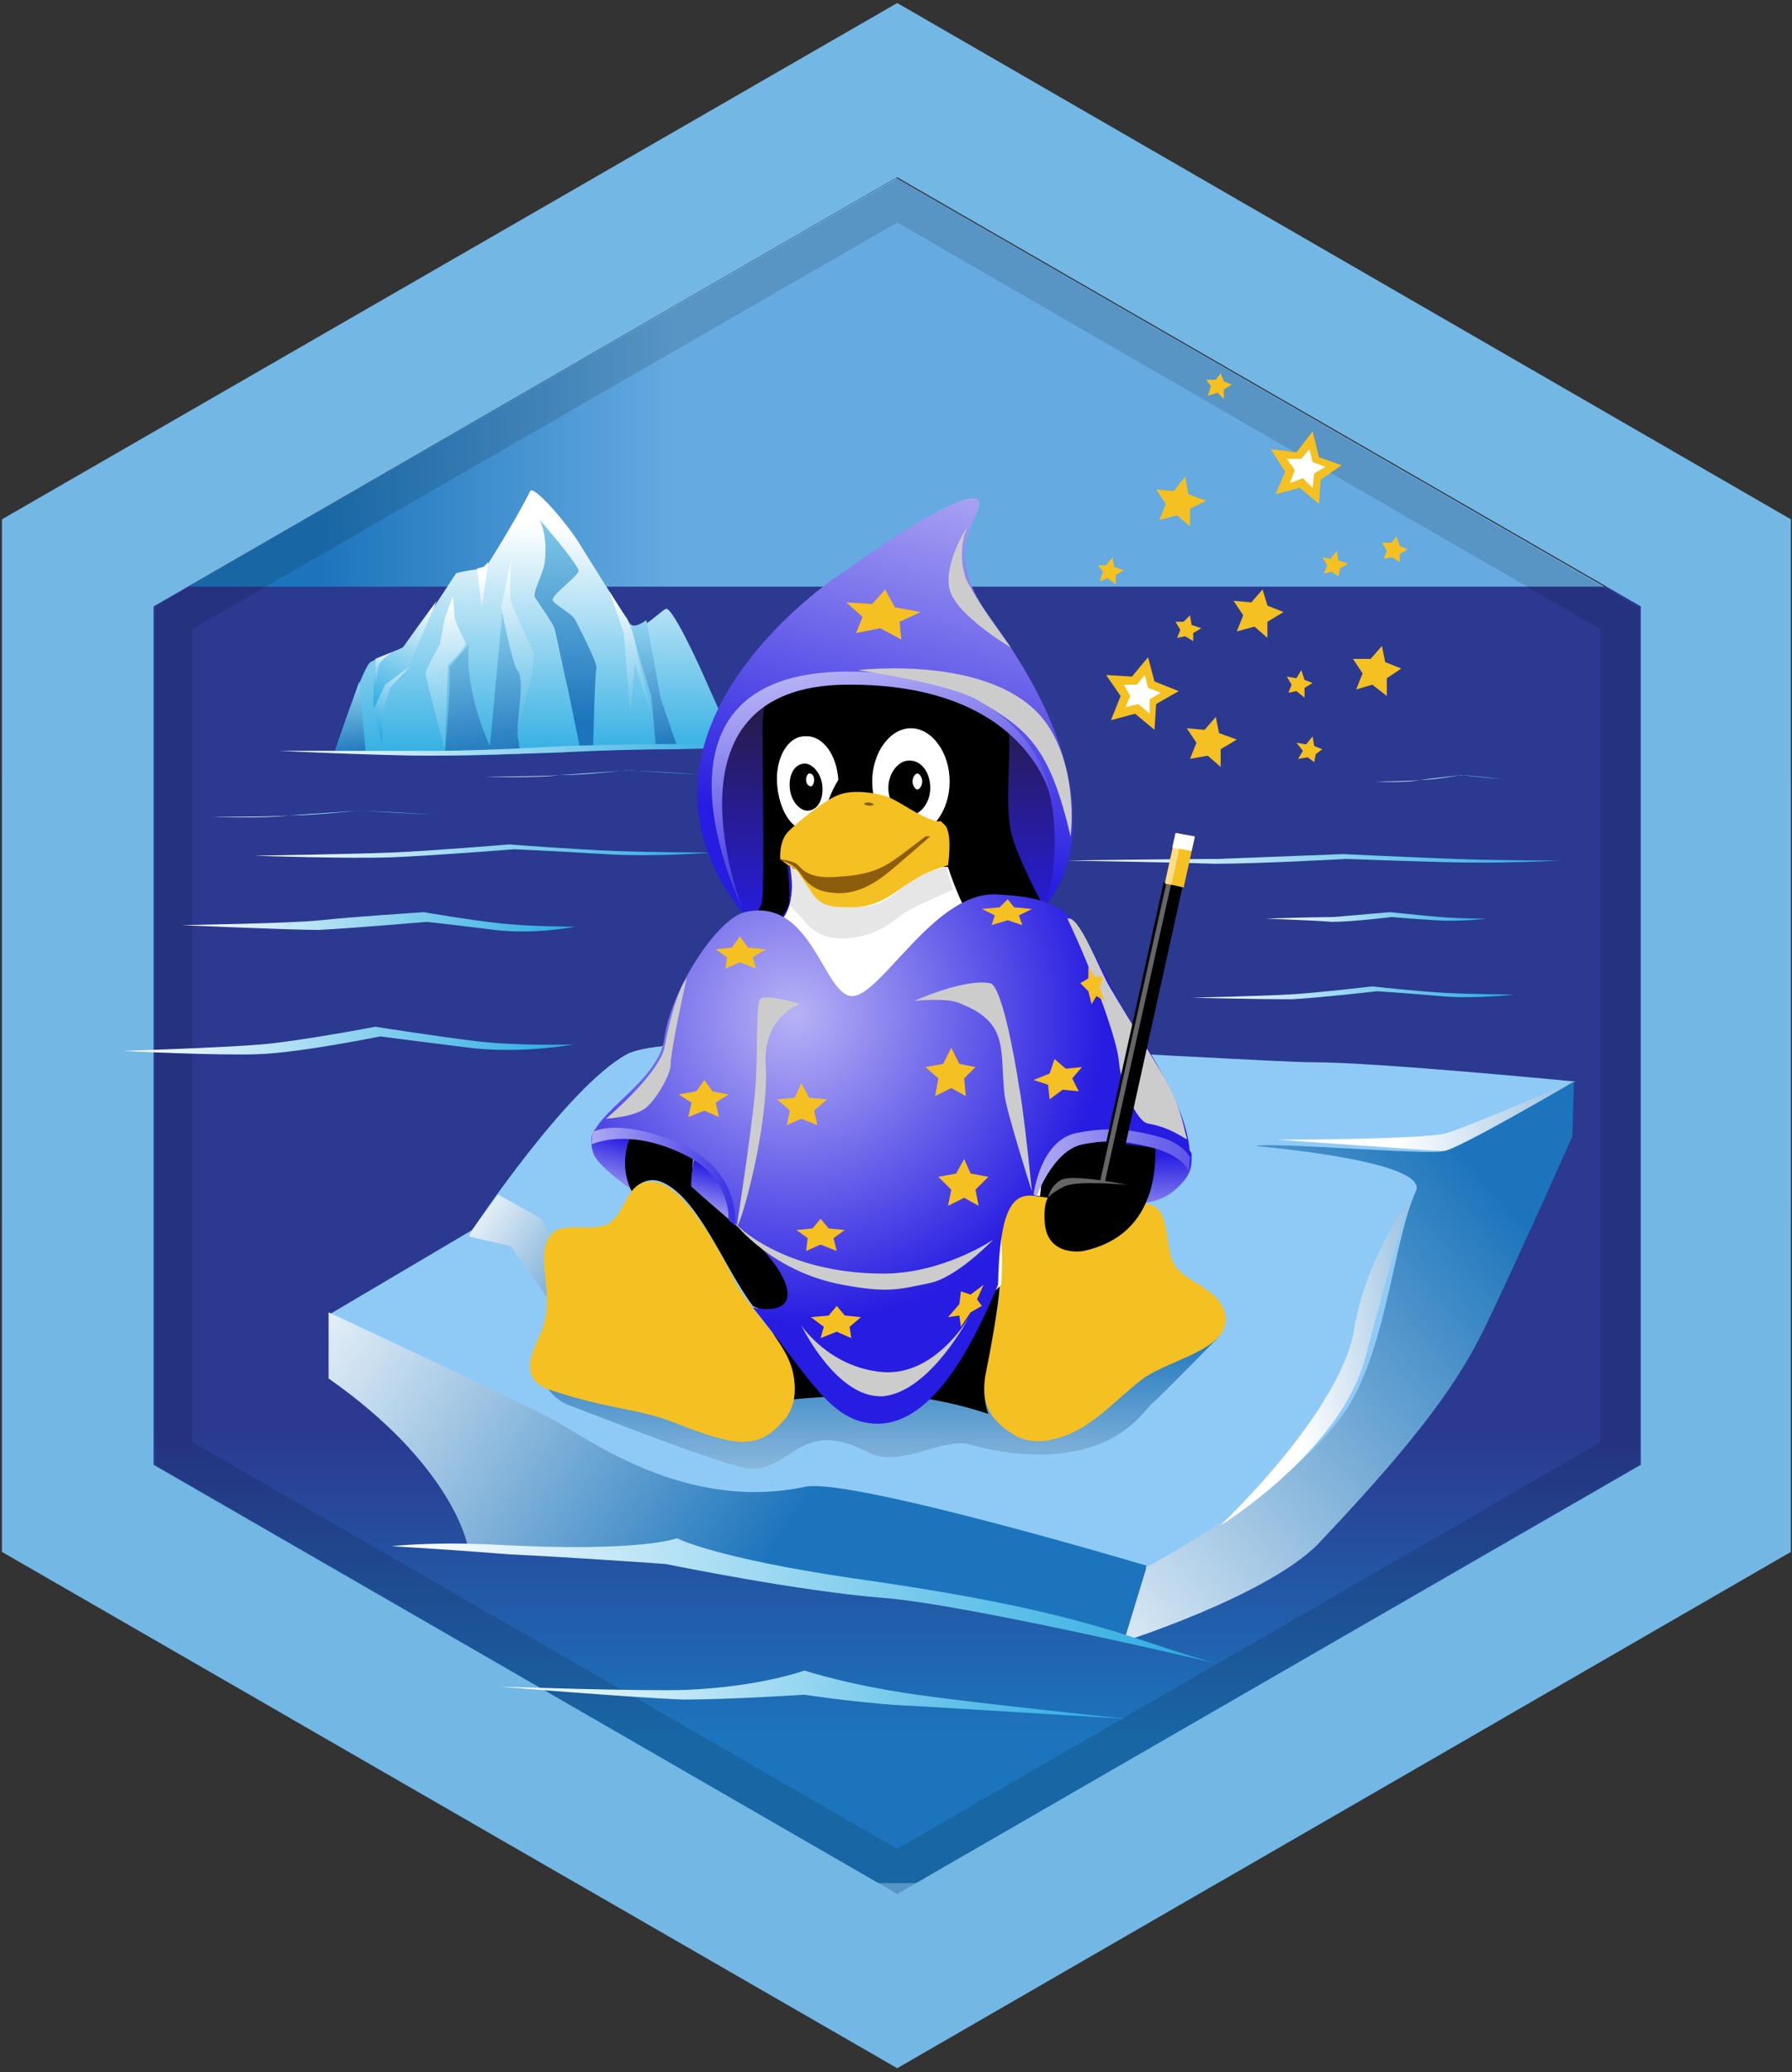 <svg xmlns="http://www.w3.org/2000/svg" xmlns:xlink="http://www.w3.org/1999/xlink" id="Layer_1" width="730.667" height="844.667" x="0" y="0" enable-background="new 55.445 173.108 730.667 844.667" version="1.1" viewBox="55.445 173.108 730.667 844.667" xml:space="preserve"><rect x="55.445" y="173.108" width="730.667" height="844.667" fill="#333333" stroke="none"/><g><linearGradient id="SVGID_1_" x1="46.9" x2="46.9" y1="1179.657" y2="1201.42" gradientTransform="matrix(-2.875013e-007 -6.577 -6.577 2.875013e-007 8087.446 904.082)" gradientUnits="userSpaceOnUse"><stop offset="0" style="stop-color:#65aae1"/><stop offset="1" style="stop-color:#1c75bc"/></linearGradient><polygon fill="url(#SVGID_1_)" points="117.733 420.649 117.733 770.559 420.945 945.514 724.156 770.559 724.156 420.649 420.945 245.694"/></g><linearGradient id="SVGID_2_" x1="420.944" x2="420.944" y1="756.793" y2="881.449" gradientUnits="userSpaceOnUse"><stop offset="0" style="stop-color:#2b3990"/><stop offset="1" style="stop-color:#1c75bc"/></linearGradient><polygon fill="url(#SVGID_2_)" points="785.655 491.575 785.655 669.085 667.385 874.065 551.935 940.745 290.375 940.745 174.405 873.875 56.235 669.085 56.235 491.575 101.974 412.265 739.914 412.265"/><path fill="#8FCAF7" d="M247.963,674.531l-57.88,34.202c0,0,74.322,61.168,103.92,71.034s72.351-1.973,116.418,4.604	s113.129,28.282,113.129,28.282s42.752-24.994,60.511-37.49c17.759-12.497,44.726-48.015,59.195-96.687s54.592-64.457,54.592-64.457	s-80.9-7.893-107.21-7.893c-26.309,0-255.198-16.443-279.533-3.289C286.769,615.994,247.963,674.531,247.963,674.531z"/><linearGradient id="SVGID_3_" x1="10.731" x2="39.722" y1="1154.466" y2="1134.575" gradientTransform="matrix(6.577 0 0 -6.577 112.466 8262.109)" gradientUnits="userSpaceOnUse"><stop offset="0" style="stop-color:#fff"/><stop offset="1" style="stop-color:#1c75bc"/></linearGradient><path fill="url(#SVGID_3_)" d="M189.425,708.075v26.967c50.646,35.518,56.564,67.746,56.564,67.746s64.457,1.974,90.108,3.946	c25.651,2.631,97.344,16.443,117.075,18.416c19.731,2.631,60.511,16.443,60.511,16.443l9.208-30.255	c0,0-119.048-35.518-138.78-32.229c-48.672,10.523-88.135-19.074-102.604-26.967C267.036,744.25,189.425,708.075,189.425,708.075z"/><linearGradient id="SVGID_4_" x1="19.721" x2="31.253" y1="1155.382" y2="1147.47" gradientTransform="matrix(6.577 0 0 -6.577 112.466 8262.109)" gradientUnits="userSpaceOnUse"><stop offset="0" style="stop-color:#fff"/><stop offset="1" style="stop-color:#1c75bc"/></linearGradient><path fill="url(#SVGID_4_)" d="M246.648,677.162l17.101,3.946c0,0,21.047,29.598,23.021,32.887	c1.973,3.288,86.819,18.416,86.819,18.416s-88.135-40.778-88.793-44.726c-1.973-3.946-8.55-17.758-8.55-17.758l-17.759-9.866	l-10.523,14.47"/><g><path fill="#73B7E5" d="M421.275,174.335l-365.04,210.47v420.94l118.17,68.13l115.97,66.87l130.9,75.471l130.66-75.471 l115.45-66.68l118.27-68.32v-420.94L421.275,174.335z M428.975,940.745l-7.7,4.44l-7.7-4.44l-295.51-170.51v-349.92l13.95-8.05 l289.26-166.9l289.26,166.9l13.95,8.05v349.92L428.975,940.745z"/><g><g opacity=".13"><g><path d="M708.765,412.265l-287.49-166.24l-288.59,166.24l-13.97,8.05v349.92l294.88,170.51l7.68,4.44l7.68-4.44l294.87-170.51 v-349.26L708.765,412.265z M708.044,761.025l-286.77,165.74l-287.43-165.74v-331.5l29.93-17.26l257.5-148.48l256.91,148.48 l29.859,17.26V761.025z"/></g></g></g></g><linearGradient id="SVGID_5_" x1="50.886" x2="83.273" y1="1129.049" y2="1156.919" gradientTransform="matrix(6.577 0 0 -6.577 112.466 8262.109)" gradientUnits="userSpaceOnUse"><stop offset="0" style="stop-color:#fff"/><stop offset="1" style="stop-color:#1c75bc"/></linearGradient><path fill="url(#SVGID_5_)" d="M513.684,842.252l9.208-30.256c0,0,62.484-32.886,82.874-66.431	c15.128-24.993,18.416-68.403,26.967-86.819c5.919-12.497-65.115-18.416-65.115-18.416c3.289-1.974,73.008,3.946,76.296,1.973	c24.994-14.47,53.276-28.282,53.276-28.282l-0.658,22.363c0,0-23.678,53.275-36.175,78.927s-32.886,50.645-67.745,87.478	C571.564,823.835,513.684,842.252,513.684,842.252z"/><linearGradient id="SVGID_6_" x1="2.601" x2="27.054" y1="1172.711" y2="1172.711" gradientTransform="matrix(6.577 0 0 -6.577 112.466 8262.109)" gradientUnits="userSpaceOnUse"><stop offset="0" style="stop-color:#fff"/><stop offset="1" style="stop-color:#27aae1"/></linearGradient><path fill="url(#SVGID_6_)" d="M129.573,550.22c0,0,44.725-0.657,56.564-1.973c11.839-1.315,42.094-3.289,42.094-3.289	s19.074,3.289,31.571,4.604s30.255,1.315,30.255,1.315s-16.442,3.289-32.886,1.315c-15.785-1.974-27.625-3.289-27.625-3.289	s-30.913,2.632-44.067,3.289C172.982,552.194,129.573,550.22,129.573,550.22z"/><linearGradient id="SVGID_7_" x1="7.101" x2="35.361" y1="1177.093" y2="1177.093" gradientTransform="matrix(6.577 0 0 -6.577 112.466 8262.109)" gradientUnits="userSpaceOnUse"><stop offset="0" style="stop-color:#fff"/><stop offset="1" style="stop-color:#27aae1"/></linearGradient><path fill="url(#SVGID_7_)" d="M159.17,521.938c0,0,40.778-0.657,56.564-1.315c15.785-0.657,47.355-3.288,47.355-3.288	s25.651,1.973,42.095,2.631c16.443,0.657,40.121,0.657,40.121,0.657s-21.705,1.974-43.409,0.658	c-21.048-1.315-36.833-1.974-36.833-1.974s-32.887,2.631-49.987,3.289C197.976,523.254,159.17,521.938,159.17,521.938z"/><linearGradient id="SVGID_8_" x1="21.401" x2="37.298" y1="1181.896" y2="1181.896" gradientTransform="matrix(6.577 0 0 -6.577 112.466 8262.109)" gradientUnits="userSpaceOnUse"><stop offset="0" style="stop-color:#fff"/><stop offset="1" style="stop-color:#27aae1"/></linearGradient><path fill="url(#SVGID_8_)" d="M253.225,489.71c0,0,23.021,0,31.57-0.657c9.208,0,26.31-1.974,26.31-1.974s14.47,0.658,23.678,1.315	c9.208,0.658,22.362,0,22.362,0s-12.496,0.658-24.336,0c-11.839-0.657-20.389-1.315-20.389-1.315s-18.417,1.315-28.282,1.974	C274.93,490.368,253.225,489.71,253.225,489.71z"/><linearGradient id="SVGID_9_" x1="4.377" x2="20.919" y1="1179.396" y2="1179.396" gradientTransform="matrix(6.577 0 0 -6.577 112.466 8262.109)" gradientUnits="userSpaceOnUse"><stop offset="0" style="stop-color:#fff"/><stop offset="1" style="stop-color:#27aae1"/></linearGradient><path fill="url(#SVGID_9_)" d="M141.411,506.153c0,0,23.678,0,32.886-0.657c9.208,0,27.625-1.974,27.625-1.974	s15.128,0.658,24.336,1.315c9.865,0.658,23.678,0,23.678,0s-13.154,0.658-25.651,0c-12.497-0.657-21.705-1.315-21.705-1.315	s-19.074,1.315-28.939,1.974C163.774,506.811,141.411,506.153,141.411,506.153z"/><linearGradient id="SVGID_10_" x1="76.635" x2="86.062" y1="1181.595" y2="1181.595" gradientTransform="matrix(6.577 0 0 -6.577 112.466 8262.109)" gradientUnits="userSpaceOnUse"><stop offset="0" style="stop-color:#fff"/><stop offset="1" style="stop-color:#27aae1"/></linearGradient><path fill="url(#SVGID_10_)" d="M616.289,491.683c0,0,13.813,0,19.074-0.658c5.262,0,15.785-1.973,15.785-1.973	s8.551,0.657,13.813,1.315c5.262,0.657,13.154,0,13.154,0s-7.235,0.657-14.47,0c-7.235-0.658-12.497-1.315-12.497-1.315	s-11.182,1.315-16.443,1.973C629.444,492.341,616.289,491.683,616.289,491.683z"/><linearGradient id="SVGID_11_" x1="65.175" x2="85.049" y1="1168.308" y2="1168.308" gradientTransform="matrix(6.577 0 0 -6.577 112.466 8262.109)" gradientUnits="userSpaceOnUse"><stop offset="0" style="stop-color:#fff"/><stop offset="1" style="stop-color:#27aae1"/></linearGradient><path fill="url(#SVGID_11_)" d="M541.309,579.818c0,0,28.282-0.657,40.121-1.315c11.182-0.657,33.544-3.288,33.544-3.288	s17.759,1.973,29.598,2.631c11.839,0.657,28.282,0.657,28.282,0.657s-15.785,1.974-30.256,0.658	c-15.127-1.315-25.65-1.974-25.65-1.974s-23.021,2.631-34.86,3.289C568.276,580.476,541.309,579.818,541.309,579.818z"/><linearGradient id="SVGID_12_" x1="69.82" x2="83.484" y1="1173.008" y2="1173.008" gradientTransform="matrix(6.577 0 0 -6.577 112.466 8262.109)" gradientUnits="userSpaceOnUse"><stop offset="0" style="stop-color:#fff"/><stop offset="1" style="stop-color:#27aae1"/></linearGradient><path fill="url(#SVGID_12_)" d="M571.564,547.59c0,0,19.732-0.657,27.625-0.657c7.893-0.658,23.021-1.974,23.021-1.974	s12.496,1.315,20.389,1.974c7.894,0.657,19.074,0.657,19.074,0.657s-10.523,1.315-21.047,0.658	c-10.523-0.658-17.759-1.315-17.759-1.315s-15.785,1.973-24.336,1.973C590.638,548.248,571.564,547.59,571.564,547.59z"/><linearGradient id="SVGID_13_" x1="57.435" x2="88.135" y1="1176.608" y2="1176.608" gradientTransform="matrix(6.577 0 0 -6.577 112.466 8262.109)" gradientUnits="userSpaceOnUse"><stop offset="0" style="stop-color:#fff"/><stop offset="1" style="stop-color:#27aae1"/></linearGradient><path fill="url(#SVGID_13_)" d="M490.006,523.912c0,0,44.067-0.658,61.826-0.658c17.101-0.657,51.303-1.973,51.303-1.973	s27.624,1.315,45.383,1.973c18.416,0.658,43.41,0.658,43.41,0.658s-23.679,1.315-47.356,0.657	c-23.021-0.657-40.121-1.315-40.121-1.315s-35.518,1.974-53.934,1.974C532.1,524.57,490.006,523.912,490.006,523.912z"/><linearGradient id="SVGID_14_" x1="-.999" x2="26.81" y1="1165.347" y2="1165.347" gradientTransform="matrix(6.577 0 0 -6.577 112.466 8262.109)" gradientUnits="userSpaceOnUse"><stop offset="0" style="stop-color:#fff"/><stop offset="1" style="stop-color:#27aae1"/></linearGradient><path fill="url(#SVGID_14_)" d="M105.894,601.523c0,0,40.121-1.315,55.907-2.631c15.785-1.315,46.698-7.234,46.698-7.234	s24.993,3.946,41.437,5.919c16.443,1.974,39.464,1.315,39.464,1.315s-21.705,3.946-42.752,1.315	c-21.048-2.631-36.176-4.604-36.176-4.604s-32.229,6.577-49.329,7.234C144.042,603.497,105.894,601.523,105.894,601.523z"/><linearGradient id="SVGID_15_" x1="20.382" x2="59.271" y1="1124.614" y2="1124.614" gradientTransform="matrix(6.571 0.285 0.285 -6.571 -195.598 8240.113)" gradientUnits="userSpaceOnUse"><stop offset="0" style="stop-color:#fff"/><stop offset="1" style="stop-color:#27aae1"/></linearGradient><path fill="url(#SVGID_15_)" d="M514.999,873.822c0,0-62.483-6.577-80.9-9.208c-30.913-3.946-50.645-10.523-50.645-10.523	s-17.759,6.577-48.015,7.893c-17.758,0.657-76.296-1.315-76.296-1.315s55.907,4.604,74.98,5.262c19.074,0,49.33-1.973,49.33-1.973	s25.651,3.946,45.383,4.604L514.999,873.822z"/><linearGradient id="SVGID_16_" x1="15.601" x2="66.826" y1="1130.607" y2="1130.607" gradientTransform="matrix(6.577 0 0 -6.577 112.466 8262.109)" gradientUnits="userSpaceOnUse"><stop offset="0" style="stop-color:#fff"/><stop offset="1" style="stop-color:#27aae1"/></linearGradient><path fill="url(#SVGID_16_)" d="M215.076,803.445c0,0,16.443-1.973,42.095-0.657c59.853,3.288,74.322-2.631,74.322-2.631	s14.471,7.893,72.351,16.443c98.658,13.812,115.102,26.309,148.646,34.859c0,0-102.604-24.336-136.807-26.967	S326.89,810.68,326.89,810.68s-36.175-2.631-63.8-3.946C229.546,804.103,215.076,803.445,215.076,803.445z"/><linearGradient id="SVGID_17_" x1="77.773" x2="103.04" y1="1159.731" y2="1163.027" gradientTransform="matrix(6.577 0 0 -6.577 112.466 8262.109)" gradientUnits="userSpaceOnUse"><stop offset="0" style="stop-color:#fff"/><stop offset="1" style="stop-color:#1c75bc"/></linearGradient><path fill="url(#SVGID_17_)" d="M697.19,614.02c0,0-49.329,28.94-53.275,28.282c-3.289,0-67.746-4.604-67.746-4.604	s59.195,0,69.061-2.632C653.78,632.436,697.19,614.02,697.19,614.02z"/><linearGradient id="SVGID_18_" x1="71.35" x2="90.743" y1="1145.254" y2="1147.783" gradientTransform="matrix(6.577 0 0 -6.577 112.466 8262.109)" gradientUnits="userSpaceOnUse"><stop offset="0" style="stop-color:#fff"/><stop offset="1" style="stop-color:#1c75bc"/></linearGradient><path fill="url(#SVGID_18_)" d="M553.148,794.895c0,0,49.329-30.256,59.195-69.062c9.866-38.148,18.416-64.457,18.416-64.457	S613,684.397,607.739,713.995C605.766,730.438,589.323,759.378,553.148,794.895z"/><linearGradient id="SVGID_19_" x1="45.901" x2="45.901" y1="1129.759" y2="1147.306" gradientTransform="matrix(6.577 0 0 -6.577 112.466 8262.109)" gradientUnits="userSpaceOnUse"><stop offset="0" style="stop-color:#fff"/><stop offset="1" style="stop-color:#1c75bc"/></linearGradient><path fill="url(#SVGID_19_)" d="M276.245,734.385c0,0,2.631,8.55,11.839,11.839c9.208,3.288,65.114,25.651,73.665,25.651	c17.101,0,20.39-21.047,48.014-6.577c12.497,6.577,30.256-6.577,41.437-3.289c11.182,3.289,26.967,5.262,38.807,3.289	c24.336-3.289,32.229-17.759,35.517-20.39c3.289-2.631,26.967-26.967,26.967-26.967s-85.504-3.289-97.343-3.289	C443.307,713.995,289.4,728.465,276.245,734.385z"/><g><linearGradient id="SVGID_20_" x1="24.501" x2="24.501" y1="1197.371" y2="1182.278" gradientTransform="matrix(6.577 0 0 -6.577 112.466 8262.109)" gradientUnits="userSpaceOnUse"><stop offset="0" style="stop-color:#fff"/><stop offset="1" style="stop-color:#27aae1"/></linearGradient><path fill="url(#SVGID_20_)" d="M192.056,479.186c0,0,11.182-34.201,14.47-36.175c3.289-1.973,13.813-4.604,17.759-9.866 c3.289-5.262,17.102-26.309,17.102-26.309c3.946-1.315,11.839-1.974,11.839-1.974s11.839-18.416,18.416-31.57 c1.315-2.631,15.785,13.812,21.047,23.021c5.263,8.55,17.102,26.967,19.732,31.57c2.631,4.604,11.839-5.262,14.47-6.577 s14.47,24.994,14.47,24.994s11.839,26.309,13.813,31.57c0,0-59.195,0.658-90.767,2.631 C222.312,482.475,192.056,479.186,192.056,479.186z"/><linearGradient id="SVGID_21_" x1="32.32" x2="31.394" y1="1183.282" y2="1191.369" gradientTransform="matrix(6.577 0 0 -6.577 112.466 8262.109)" gradientUnits="userSpaceOnUse"><stop offset="0" style="stop-color:#1c75bc"/><stop offset="1" style="stop-color:#8ed3ef"/></linearGradient><path fill="url(#SVGID_21_)" d="M318.997,425.911l5.919,32.229l6.577,19.074l-8.55,0.657l-1.974-21.047 c0,0-9.208-30.256-8.55-29.598C313.736,429.857,318.997,425.911,318.997,425.911z"/><linearGradient id="SVGID_22_" x1="13.129" x2="12.622" y1="1183.019" y2="1187.448" gradientTransform="matrix(6.577 0 0 -6.577 112.466 8262.109)" gradientUnits="userSpaceOnUse"><stop offset="0" style="stop-color:#1c75bc"/><stop offset="1" style="stop-color:#8ed3ef"/></linearGradient><polygon fill="url(#SVGID_22_)" points="204.553 479.844 201.922 450.904 192.056 479.186"/><linearGradient id="SVGID_23_" x1="21.623" x2="20.551" y1="1182.665" y2="1192.026" gradientTransform="matrix(6.577 0 0 -6.577 112.466 8262.109)" gradientUnits="userSpaceOnUse"><stop offset="0" style="stop-color:#1c75bc"/><stop offset="1" style="stop-color:#8ed3ef"/></linearGradient><path fill="url(#SVGID_23_)" d="M236.781,480.502c0,0,2.631-26.967,1.973-35.517l7.894-9.209 c-1.974,19.732,8.55,41.438,8.55,41.438l5.262-56.564c0,0,5.262,23.678,7.235,25.651c1.974,1.973-1.315,25.651-1.315,25.651 l1.315,8.55H236.781z"/><linearGradient id="SVGID_24_" x1="26.386" x2="26.386" y1="1185.207" y2="1199.297" gradientTransform="matrix(6.577 0 0 -6.577 112.466 8262.109)" gradientUnits="userSpaceOnUse"><stop offset="0" style="stop-color:#1c75bc"/><stop offset="1" style="stop-color:#8ed3ef"/></linearGradient><path fill="url(#SVGID_24_)" d="M275.587,385.132c0,0,3.289,6.577,1.974,17.101c-0.658,5.262-5.262,12.497-3.946,14.471 c1.315,1.973,7.234,10.523,7.893,12.496c0.657,1.974,4.604,21.705,5.262,23.679c0.657,3.288,5.262,25.651,5.262,25.651l5.262-0.658 c0,0,0.658-30.255,1.315-32.229c0.658-1.973-7.235-17.101-8.551-19.731s-7.893-5.92-9.208-7.893 c-1.315-1.974,11.182-10.524,10.523-12.497C289.4,400.917,275.587,385.132,275.587,385.132z"/><linearGradient id="SVGID_25_" x1="17.493" x2="14.371" y1="1193.07" y2="1185.844" gradientTransform="matrix(6.577 0 0 -6.577 112.466 8262.109)" gradientUnits="userSpaceOnUse"><stop offset="0" style="stop-color:#fff"/><stop offset="1" style="stop-color:#27aae1"/></linearGradient><path fill="url(#SVGID_25_)" d="M208.499,441.696c0,0,0,8.551-0.658,10.523c-1.315,23.021,4.604,0.658,4.604,0.658l7.893-3.946 l13.154-30.913c-9.208,12.496-13.812,19.073-13.812,19.073L208.499,441.696z"/><linearGradient id="SVGID_26_" x1="23.064" x2="24.124" y1="1194.925" y2="1182.264" gradientTransform="matrix(6.577 0 0 -6.577 112.466 8262.109)" gradientUnits="userSpaceOnUse"><stop offset="0" style="stop-color:#fff"/><stop offset="1" style="stop-color:#27aae1"/></linearGradient><path fill="url(#SVGID_26_)" d="M263.748,401.575l-3.946,19.074c0,0,4.604,23.678,6.577,25.651 c1.974,1.973,1.315,9.208,1.315,9.865c0,0.658-1.315,14.471-1.315,14.471l5.92-22.363c0,0,1.315-7.893,0.657-9.208 c-0.657-1.315-8.551-18.416-9.208-21.047C263.09,415.386,263.748,401.575,263.748,401.575z"/><linearGradient id="SVGID_27_" x1="18.649" x2="19.599" y1="1192.678" y2="1181.336" gradientTransform="matrix(6.577 0 0 -6.577 112.466 8262.109)" gradientUnits="userSpaceOnUse"><stop offset="0" style="stop-color:#fff"/><stop offset="1" style="stop-color:#27aae1"/></linearGradient><path fill="url(#SVGID_27_)" d="M240.071,416.045l-3.289,9.208l-1.974,10.523c0,0-5.919,10.524-5.919,11.84 s7.893,30.913,7.893,30.913l1.315-34.202c0,0,7.893-7.893,7.235-9.208c-0.658-1.315-4.604-8.551-4.604-11.182 S240.071,416.045,240.071,416.045z"/><linearGradient id="SVGID_28_" x1="30.169" x2="31.009" y1="1193.076" y2="1183.033" gradientTransform="matrix(6.577 0 0 -6.577 112.466 8262.109)" gradientUnits="userSpaceOnUse"><stop offset="0" style="stop-color:#fff"/><stop offset="1" style="stop-color:#27aae1"/></linearGradient><path fill="url(#SVGID_28_)" d="M303.869,414.072l5.92,17.101l2.631,34.201c0,0,1.973-23.021,1.973-21.704 c0,1.315,7.893,24.336,7.893,24.336l-7.234-29.598c0,0-1.315-8.551-3.946-13.155C309.131,422.622,303.869,414.072,303.869,414.072z"/><linearGradient id="SVGID_29_" x1="21.204" x2="20.425" y1="1194.199" y2="1183.83" gradientTransform="matrix(6.577 0 0 -6.577 112.466 8262.109)" gradientUnits="userSpaceOnUse"><stop offset="0" style="stop-color:#fff"/><stop offset="1" style="stop-color:#27aae1"/></linearGradient><polygon fill="url(#SVGID_29_)" points="254.54 402.232 251.909 420.649 249.936 404.863 252.567 404.206"/><linearGradient id="SVGID_30_" x1="8.601" x2="38.501" y1="1183.372" y2="1183.372" gradientTransform="matrix(6.577 0 0 -6.577 112.466 8262.109)" gradientUnits="userSpaceOnUse"><stop offset="0" style="stop-color:#fff"/><stop offset="1" style="stop-color:#27aae1"/></linearGradient><path fill="url(#SVGID_30_)" d="M169.035,479.186c0,0,48.015,0,65.115,0c17.759,0,51.96-1.973,51.96-1.973 s42.095-1.315,59.854-0.658c18.416,0.658,19.731,1.315,19.731,1.315s-9.208,0-34.859,0.658c-23.021,0-46.698,1.315-46.698,1.315 s-35.518,1.315-54.592,1.315C211.13,481.16,169.035,479.186,169.035,479.186z"/><linearGradient id="SVGID_31_" x1="16.664" x2="14.539" y1="1189.984" y2="1184.234" gradientTransform="matrix(6.577 0 0 -6.577 112.466 8262.109)" gradientUnits="userSpaceOnUse"><stop offset="0" style="stop-color:#fff"/><stop offset="1" style="stop-color:#27aae1"/></linearGradient><path fill="url(#SVGID_31_)" d="M212.446,452.219l-4.604,9.866l3.289,14.47l0.657-13.813c0,0,1.974-8.55,3.289-9.865 s7.235-7.893,7.235-7.893L212.446,452.219z"/><linearGradient id="SVGID_32_" x1="15.302" x2="14.239" y1="1189.763" y2="1186.826" gradientTransform="matrix(6.577 0 0 -6.577 112.466 8262.109)" gradientUnits="userSpaceOnUse"><stop offset="0" style="stop-color:#fff"/><stop offset="1" style="stop-color:#27aae1"/></linearGradient><path fill="url(#SVGID_32_)" d="M209.815,444.327c0.657-1.974,5.262-5.262,5.262-5.262l-6.577,2.631v12.497L209.815,444.327z"/></g><g><linearGradient id="SVGID_33_" x1="63.751" x2="63.907" y1="1158.333" y2="1153.574" gradientTransform="matrix(6.577 0 0 -6.577 112.466 8262.109)" gradientUnits="userSpaceOnUse"><stop offset="0" style="stop-color:#271ce1"/><stop offset="1" style="stop-color:#b7b3f5"/></linearGradient><path fill="url(#SVGID_33_)" d="M522.892,663.349c0,0,7.893-0.657,13.813-7.234c5.262-5.262,4.604-9.208,4.604-12.497 c0-3.946-18.417-6.577-15.128-0.657C526.181,642.961,524.207,660.719,522.892,663.349z"/><linearGradient id="SVGID_34_" x1="29.694" x2="28.716" y1="1159.487" y2="1155.632" gradientTransform="matrix(6.577 0 0 -6.577 112.466 8262.109)" gradientUnits="userSpaceOnUse"><stop offset="0" style="stop-color:#271ce1"/><stop offset="1" style="stop-color:#b7b3f5"/></linearGradient><path fill="url(#SVGID_34_)" d="M313.077,658.088c0,0-14.47-9.865-15.785-15.127c-1.315-3.946-1.315-9.209,2.631-10.524 c4.604-1.315,16.443,3.946,16.443,3.946s-5.92,5.263-5.262,11.84C311.762,654.8,313.077,658.088,313.077,658.088z"/><linearGradient id="SVGID_35_" x1="46.139" x2="46.139" y1="1187.189" y2="1172.737" gradientTransform="matrix(6.577 0 0 -6.577 112.466 8262.109)" gradientUnits="userSpaceOnUse"><stop offset="0" style="stop-color:#271c38"/><stop offset="1" style="stop-color:#271ce1"/></linearGradient><path fill="url(#SVGID_35_)" d="M346.621,475.24c13.813-32.229,119.049-57.88,139.438,23.679 c20.39,80.899-86.162,69.719-124.311,48.671C350.568,541.012,336.756,500.234,346.621,475.24z"/><path fill="#F5C021" d="M468.958,758.062c-13.812-8.551-15.127-17.101-8.55-42.752c3.946-17.101,2.631-19.074,2.631-48.014 c0-15.786,26.967-2.632,33.544-1.974c15.785,1.974,19.074-5.262,28.939-0.658c7.894,3.289,3.946,20.39,10.524,26.31 c5.919,5.92,17.758,8.551,19.073,19.074c1.315,13.154-22.362,17.101-33.544,24.993c-10.523,7.893-20.389,19.732-32.886,23.679 C476.194,763.324,468.958,758.062,468.958,758.062z"/><path d="M367.669,711.364c0,0,17.758,19.074,39.463,17.101c21.705-1.973,55.907-31.57,55.907-31.57s0,7.893-5.92,37.49 c-1.315,9.208,1.315,15.127,1.315,15.127s-25.651-9.208-50.645-7.893c-24.994,1.315-28.94,1.974-28.94,1.974 s0.658-3.946-0.657-9.866C377.534,727.807,367.669,711.364,367.669,711.364z"/><path d="M497.24,683.082c0,0-14.47,2.631-15.785-11.182c-0.657-8.551,1.315-10.523,1.315-10.523l-4.604-0.658 c0,0,5.263-36.175-1.314-52.617c-5.92-16.443-17.102-29.598-17.102-29.598s0-10.524-7.234-24.994 c-7.235-14.47-11.84-26.309-11.84-26.309s-32.229,11.181-39.463,12.496c-7.235,1.315-24.994-15.785-24.994-15.785 s1.974,13.154,0.658,18.416c-1.974,5.262-14.471,20.39-16.443,28.94c-1.974,9.208-1.315,14.47-1.315,14.47 s-12.497,18.416-16.443,33.544s-5.262,37.49-5.262,37.49s26.309,23.679,34.859,28.94c7.893,5.92,7.235,17.101,3.289,20.39 c-3.946,3.288-12.497,0-13.155-0.658c-11.839-15.785-22.362-44.726-37.49-50.645c-7.234-2.631-11.839,3.946-11.839,3.946 s-5.262-8.551-1.315-20.39c4.604-11.839,15.128-24.993,17.101-37.49c1.974-13.154,7.235-21.705,19.074-36.833 c11.839-15.127,17.759-17.759,18.417-24.993c0.657-6.577,0-60.511,0-69.719c0-16.443,10.523-46.041,47.355-46.041 c36.833,0,53.276,37.49,53.276,52.618c0,15.127-1.974,29.598,1.973,40.778c3.946,11.182,15.786,34.86,23.021,43.41 c7.235,8.551,23.679,24.336,30.913,57.223C530.784,646.907,527.496,676.505,497.24,683.082z"/><path fill="#FFF" d="M442.65,491.683c0,11.839-7.235,21.705-15.785,21.705c-8.551,0-15.786-9.866-15.786-21.705 s7.235-21.705,15.786-21.705C435.414,469.978,442.65,479.844,442.65,491.683z"/><path d="M434.757,494.314c0,5.92-3.946,11.182-8.551,11.182s-8.551-5.262-8.551-11.182s3.946-11.182,8.551-11.182 C431.468,483.133,434.757,488.394,434.757,494.314z"/><path fill="#FFF" d="M397.267,491.025c-6.578,10.524-5.263,19.732-12.497,20.39c-6.577,0.658-11.839-8.55-12.497-19.074 c-0.657-10.523,4.604-19.073,11.182-19.073C390.689,472.609,396.609,480.502,397.267,491.025z"/><path d="M390.689,492.999c0.658,5.262-1.315,9.866-5.262,10.523c-3.288,0.658-7.234-3.288-7.893-8.551 c-0.657-5.262,1.315-9.865,5.262-10.523C386.085,483.791,390.031,487.737,390.689,492.999z"/><path fill="#FFF" d="M431.468,491.683c0,1.973-1.315,3.288-1.973,3.288c-0.658,0-1.974-1.315-1.974-3.288 c0-1.974,1.315-3.289,1.974-3.289C430.153,488.394,431.468,489.71,431.468,491.683z"/><path fill="#FFF" d="M387.401,491.025c0,1.315-0.658,2.631-1.315,2.631c-0.658,0-1.974-0.657-1.974-2.631 c0-1.315,0.658-2.631,1.315-2.631C386.742,488.394,387.401,489.71,387.401,491.025z"/><path fill="#FFF" d="M378.193,527.858c0,0,1.315,10.523-1.974,17.101c-3.288,6.577-15.785,19.074-16.443,28.282 c-0.657,9.209-0.657,11.182-0.657,11.182s-19.731,28.282-20.39,45.383c-0.657,17.759-1.315,26.31-1.315,26.31 s22.362,19.731,30.913,26.309s13.154,16.443,7.235,23.021c-4.604,4.604-11.839,0.658-11.839,0.658s11.181,22.362,40.121,22.362 c28.939-0.657,59.853-31.57,59.853-31.57s0.658-9.209,0-17.102c0-8.55-0.657-15.785,1.974-17.759 c3.946-3.288,13.813-1.315,13.813-1.315s5.262-37.49-2.631-57.222c-8.551-20.39-15.786-25.651-15.786-25.651s0-11.182-7.893-25.651 s-11.182-25.651-11.182-25.651S380.165,524.57,378.193,527.858z"/><path fill="#F5C021" d="M375.562,751.485c-10.524,12.497-19.074,11.839-44.068,1.974c-16.442-6.578-26.309-5.263-51.96-13.813 c-15.128-5.262-4.604-19.074-2.631-25.651c4.604-15.128-3.288-27.625,2.631-36.833c4.604-7.234,18.417-0.657,24.994-5.919 c6.576-5.263,6.576-17.102,17.101-16.443c13.154,0.657,28.282,30.255,34.201,42.095c6.577,11.839,20.39,23.02,23.021,36.175 C381.481,745.565,375.562,751.485,375.562,751.485z"/><radialGradient id="SVGID_36_" cx="40.6" cy="1166.991" r="19.149" gradientTransform="matrix(6.577 0 0 -6.577 112.466 8262.109)" gradientUnits="userSpaceOnUse"><stop offset="0" style="stop-color:#b7b3f5"/><stop offset="1" style="stop-color:#271ce1"/></radialGradient><path fill="url(#SVGID_36_)" d="M514.342,585.738c-7.893-13.813-15.128-29.598-19.732-35.518 c-7.893-11.181-22.362-11.839-32.886-12.496c-24.994-1.315-46.699,40.778-58.538,41.437c-11.839,0.657-16.443-40.779-44.067-34.202 c-11.182,2.631-30.256,31.571-32.887,51.961c-2.631,17.101-28.281,29.598-29.598,40.779c0,0,14.47-3.947,30.913,1.973 c20.39,7.235,23.021,19.731,23.021,19.731s0.658,9.866,1.974,10.524c25.651,19.731,33.544,40.778,9.865,36.175 c24.336,30.255,31.571,46.04,49.33,47.356c22.362,1.314,38.806-28.283,50.645-56.564c0.658-34.202,7.235-37.491,15.785-36.176 c0,0,5.92-24.336,26.31-22.362c26.967,2.631,36.175,5.92,36.175,5.92C539.993,623.886,522.235,599.551,514.342,585.738z"/><path fill="#E6E6E6" d="M377.534,542.328c0,0,4.604,4.604,7.235,7.893c1.973,1.974,7.234,6.578,17.759,5.263 c14.47-1.974,18.416-9.209,25.651-12.497c7.234-3.289,15.785-7.235,15.785-7.235l-2.631-9.208c0,0-10.523,1.974-19.732,9.866 c-5.919,5.262-11.181,6.577-19.073,6.577c-10.524,0.657-13.155-2.631-15.786-6.577c-3.946-5.92-9.208-10.523-9.208-10.523 s1.315,7.893,0.658,11.839C377.534,542.328,377.534,542.328,377.534,542.328z"/><path fill="#F5C021" d="M402.529,542.986c-7.235,0-12.497,0-16.443-6.577c-4.604-6.577-5.262-8.551-7.893-9.866 s-4.604-3.289-4.604-3.289s-0.657-7.234,3.289-11.181s15.127-13.154,21.047-15.128s13.813-0.658,18.416,0.658 c4.604,1.315,11.182,6.577,17.759,9.208s3.289-0.658,6.577,2.631c3.289,3.288,1.315,16.443,1.315,16.443s-7.893,1.973-13.812,5.919 C420.945,535.751,415.025,542.986,402.529,542.986z"/><path fill="#8C5E0B" d="M372.931,523.254c0,0,5.262,0.658,7.234,1.974c1.974,1.315,3.946,6.577,17.102,5.262 c13.154-0.657,18.416-3.946,22.362-6.577s13.154-9.866,13.154-9.866h1.974c0,0-10.523,9.208-14.47,12.497 c-4.604,3.946-13.813,11.839-24.994,10.523c-11.182-0.657-13.154-8.55-15.128-9.865c-1.973-1.974-5.919-3.289-5.919-3.289 L372.931,523.254z"/><path fill="#8C5E0B" d="M411.737,500.891c0,0.658-1.315,0.658-1.974,0.658c-1.315,0-1.973-0.658-1.973-0.658 c0-0.657,1.315-0.657,1.973-0.657C410.421,500.234,411.737,500.891,411.737,500.891z"/><linearGradient id="SVGID_37_" x1="45.544" x2="52.876" y1="1177.266" y2="1206.208" gradientTransform="matrix(6.577 0 0 -6.577 112.466 8262.109)" gradientUnits="userSpaceOnUse"><stop offset="0" style="stop-color:#271ce1"/><stop offset="1" style="stop-color:#d0cdf8"/></linearGradient><path fill="url(#SVGID_37_)" d="M358.46,545.617c0,0-55.248-111.156,69.062-94.055c78.27,10.523,54.592,90.108,54.592,90.108 s36.175-36.833-23.679-117.733c-20.39-28.282-1.315-40.779-3.946-46.698c-1.973-4.604-23.021,5.919-53.934,28.282 C392.662,410.125,301.239,473.267,358.46,545.617z"/><linearGradient id="SVGID_38_" x1="47.344" x2="42.241" y1="1174.083" y2="1196.28" gradientTransform="matrix(6.577 0 0 -6.577 112.466 8262.109)" gradientUnits="userSpaceOnUse"><stop offset="0" style="stop-color:#271ce1"/><stop offset="1" style="stop-color:#fff"/></linearGradient><path fill="url(#SVGID_38_)" d="M358.46,544.302c0,0-49.987-100.632,47.356-97.344c74.323,2.631,78.27,51.961,78.27,51.961 s-9.208-47.356-83.531-46.699C321.628,452.878,358.46,544.302,358.46,544.302z"/><g><path fill="#CCC" d="M367.669,607.443c-1.315-19.731,13.812-24.993,13.812-24.993s-15.785-5.263-16.443-1.315 c-1.315,5.262-0.657,19.073-1.315,30.255c0,11.182-7.893,61.826-7.893,61.826C357.803,671.9,368.985,631.779,367.669,607.443z"/><path fill="#CCC" d="M470.932,615.994c-1.974-13.155-7.235-41.438-11.839-42.095c-10.524-1.974-30.913,7.234-30.913,7.234 s12.496-1.315,17.758,0.658c21.048,7.893,17.102,18.416,19.074,37.49c0.658,6.577,11.182,39.464,11.182,39.464 S472.905,625.859,470.932,615.994z"/></g><path fill="#CCC" d="M355.172,671.9c0,0,19.074,20.39,60.511,20.39c24.336,0,44.726-13.813,44.726-13.813 s-15.128,15.786-26.31,17.759c-12.497,2.631-17.101,3.946-34.859,0.658C370.3,691.632,355.172,671.9,355.172,671.9z"/><linearGradient id="SVGID_39_" x1="35.746" x2="34.903" y1="1157.519" y2="1154.191" gradientTransform="matrix(6.577 0 0 -6.577 112.466 8262.109)" gradientUnits="userSpaceOnUse"><stop offset="0" style="stop-color:#271ce1"/><stop offset="1" style="stop-color:#b7b3f5"/></linearGradient><path fill="url(#SVGID_39_)" d="M338.729,642.961c0,0,6.577,3.946,9.866,9.865c3.946,5.92,3.946,17.102,3.946,17.102 s-14.471-12.497-15.128-13.155C336.756,655.457,338.729,642.961,338.729,642.961z"/><linearGradient id="SVGID_40_" x1="66.713" x2="54.738" y1="1157.575" y2="1157.848" gradientTransform="matrix(6.577 0 0 -6.577 112.466 8262.109)" gradientUnits="userSpaceOnUse"><stop offset="0" style="stop-color:#4f46e7"/><stop offset="1" style="stop-color:#b7b3f5"/></linearGradient><path fill="url(#SVGID_40_)" d="M476.852,660.061c0,0,2.631-21.705,17.101-24.994c15.785-3.288,25.651-0.657,33.544,1.315 c10.523,2.632,13.154,8.551,13.154,8.551l-0.657,5.92c0,0-0.658-5.92-14.471-9.866c-7.893-1.973-15.785-3.946-28.939-1.315 c-11.839,2.631-18.417,21.047-18.417,21.047L476.852,660.061z"/><linearGradient id="SVGID_41_" x1="38.46" x2="27.281" y1="1156.806" y2="1157.062" gradientTransform="matrix(6.577 0 0 -6.577 112.466 8262.109)" gradientUnits="userSpaceOnUse"><stop offset="0" style="stop-color:#271ce1"/><stop offset="1" style="stop-color:#b7b3f5"/></linearGradient><path fill="url(#SVGID_41_)" d="M297.292,634.41c0,0,11.181-5.92,36.175,5.262c24.336,11.182,21.705,32.887,21.705,32.887 l-2.631-1.974c0,0,1.315-17.759-18.417-26.967c-23.02-11.182-37.489-3.946-37.489-3.946 C296.635,635.725,297.292,634.41,297.292,634.41z"/><path fill="#CCC" d="M382.139,713.337c0,0,14.47,30.256,33.544,28.94c19.074-1.974,34.859-32.229,34.859-32.229 s-13.813,24.336-35.518,22.362C393.321,730.438,382.139,713.337,382.139,713.337z"/><path fill="#CCC" d="M490.663,547.59c0,0,7.235,15.128,11.182,26.31c2.631,6.577,9.208,24.336,9.866,32.229 c0.657,9.208,7.234,24.336,11.839,24.993c11.181,1.974,16.443,7.894,15.785,5.92c-1.973-7.235-2.631-13.813-10.523-26.967 c-11.839-19.731-16.443-26.967-21.047-34.859C503.819,568.637,495.268,545.617,490.663,547.59z"/><path fill="#CCC" d="M302.554,629.148c0,0,20.39-17.101,23.678-28.282c4.604-24.336,9.208-28.94,9.208-28.94 s-6.577,28.94-6.577,35.518c0,3.289-5.262,13.154-9.865,17.101C314.393,628.49,302.554,629.148,302.554,629.148z"/><path fill="#CCC" d="M405.159,446.301c0,0,37.49,5.262,49.329,12.496c20.39,11.84,28.94,19.074,37.49,55.249 c0,0,3.289-24.993-8.55-44.067C464.355,439.065,405.159,446.301,405.159,446.301z"/><path fill="#CCC" d="M467.643,437.092c0,0-22.362-13.154-24.993-23.678s7.235-25.651,7.235-25.651s-4.604,9.208-0.658,21.047 C452.516,416.703,467.643,437.092,467.643,437.092z"/><path fill="#666" d="M482.771,661.377c0,0,0.658-4.604,5.262-7.235c4.604-2.631,26.967,1.974,26.967,1.974 s-20.39-1.974-25.651,0.657S482.771,661.377,482.771,661.377z"/><polygon fill="#F5C021" points="466.327 539.697 468.958 542.986 476.194 543.643 470.932 546.274 472.247 550.22 466.327 548.248 459.75 550.22 461.066 546.274 455.804 543.643 463.039 542.986"/><polygon fill="#F5C021" points="443.307 600.208 446.596 606.785 453.173 608.101 448.569 612.705 449.227 619.94 443.307 616.651 436.73 619.94 438.045 612.705 432.783 608.101 440.019 606.785"/><polygon fill="#F5C021" points="416.34 413.414 420.287 420.649 430.811 422.622 422.26 426.568 422.918 433.803 414.367 429.199 404.501 431.173 407.132 424.595 400.555 418.676 411.078 419.334"/><polygon fill="#F5C021" points="485.402 604.812 490.006 608.759 496.583 608.101 492.637 612.705 495.268 617.967 488.691 617.309 483.429 621.256 482.771 615.336 476.852 613.363 483.429 610.732"/><polygon fill="#F5C021" points="499.214 567.322 501.845 571.268 505.133 571.268 503.819 575.872 505.791 581.135 502.502 579.161 500.53 582.45 499.214 577.187 495.925 573.899 499.214 571.926"/><polygon fill="#F5C021" points="448.569 645.592 451.199 651.51 458.435 652.826 453.173 658.088 454.489 664.666 448.569 661.377 441.991 664.666 443.307 658.088 438.045 652.826 445.281 651.51"/><polygon fill="#F5C021" points="396.609 705.444 399.898 709.39 406.475 710.049 401.87 713.995 402.529 718.598 396.609 715.968 390.031 718.598 391.347 713.995 386.085 710.049 393.321 709.39"/><polygon fill="#F5C021" points="456.462 696.894 453.831 702.813 455.804 705.444 451.199 708.075 447.254 713.995 446.596 709.39 441.991 710.049 446.596 704.787 447.254 699.525 451.199 700.841"/><polygon fill="#F5C021" points="382.139 614.678 385.427 620.597 392.662 621.256 387.401 625.859 388.716 631.779 382.139 629.148 376.219 631.779 377.534 625.859 372.273 621.256 379.508 620.597"/><polygon fill="#F5C021" points="390.031 669.927 393.321 673.874 399.898 674.531 395.293 677.82 396.609 683.082 390.031 680.451 384.112 683.082 384.77 677.82 380.165 674.531 386.742 673.874"/><polygon fill="#F5C021" points="342.675 613.363 345.964 617.967 352.541 619.282 347.28 622.571 348.595 628.49 342.675 625.859 336.098 628.49 337.413 622.571 332.152 619.282 339.387 617.967"/><polygon fill="#F5C021" points="357.145 554.825 360.434 559.429 367.669 560.087 362.406 563.376 363.722 567.979 357.145 565.348 351.226 567.979 351.883 563.376 347.28 560.087 353.857 559.429"/></g><g><rect width="123" height="7.893" x="459.499" y="589.554" transform="matrix(-0.216 0.977 -0.977 -0.216 1212.905 212.78)"/><rect width="124.309" height="1.973" x="456.105" y="592.931" fill="#666" transform="matrix(-0.217 0.976 -0.976 -0.217 1210.604 217.102)"/><rect width="21.047" height="7.892" x="526.162" y="519.599" fill="#F5C021" transform="matrix(-0.215 0.977 -0.977 -0.215 1163.38 111.982)"/><rect width="21.046" height="2.631" x="523.429" y="521.612" fill="#FFDE8A" transform="matrix(-0.214 0.977 -0.977 -0.214 1159.189 113.492)"/><polygon fill="#FFF" points="541.309 519.966 533.416 518.65 534.732 512.73 542.624 514.046"/><polygon fill="#F5C021" points="551.174 465.374 552.49 471.952 559.725 474.583 553.148 478.529 553.148 485.763 547.886 481.16 540.651 482.475 543.281 475.898 539.335 469.978 546.571 470.636"/><polygon fill="#F5C021" points="570.248 413.414 572.222 419.991 578.799 422.622 572.222 426.568 572.222 433.145 566.96 428.542 559.725 430.514 562.356 423.937 558.409 418.018 565.645 418.676"/><polygon fill="#F5C021" points="618.92 436.434 620.236 443.011 626.813 445.642 620.894 449.589 620.894 456.824 614.974 452.219 608.397 454.193 611.028 447.616 607.081 441.696 614.316 441.696"/><polygon fill="#F5C021" points="538.678 367.373 539.993 374.608 547.228 377.239 540.651 380.527 540.651 387.762 535.389 383.158 528.154 385.132 530.784 378.554 526.838 372.635 534.073 373.293"/><polygon fill="#F5C021" points="523.55 441.039 526.181 450.904 536.047 454.85 526.838 460.112 526.181 470.636 518.288 464.058 508.422 466.689 512.368 456.824 506.449 448.273 516.973 448.931"/><polygon fill="#FFF" points="522.235 448.273 523.55 453.535 528.812 455.509 524.207 458.139 524.207 464.058 519.604 460.112 514.342 461.427 516.315 456.824 513.684 452.219 518.946 452.219"/><polygon fill="#F5C021" points="590.638 348.957 593.269 359.48 602.477 362.768 593.927 368.688 593.269 378.554 585.376 371.977 575.51 374.608 579.456 365.399 573.537 356.191 584.061 357.507"/><polygon fill="#FFF" points="589.323 356.191 590.638 361.453 595.9 363.427 591.296 366.057 590.638 371.977 586.692 368.03 581.43 370.004 583.403 364.742 580.115 360.137 586.033 360.137"/><polygon fill="#F5C021" points="586.033 446.301 587.35 450.247 590.638 451.562 587.35 453.535 587.35 457.481 584.061 454.85 580.772 455.509 582.087 452.219 580.115 448.931 584.061 449.589"/><polygon fill="#F5C021" points="540.651 423.937 541.309 427.884 545.255 429.199 541.966 431.173 541.966 434.461 538.678 432.488 535.389 433.145 536.704 429.857 534.732 426.568 538.02 426.568"/><polygon fill="#F5C021" points="590.638 473.267 591.296 477.214 594.584 478.529 591.953 480.502 591.296 483.791 588.664 481.817 584.718 482.475 586.692 479.186 584.061 475.898 588.007 476.555"/><polygon fill="#F5C021" points="553.148 325.278 554.463 328.567 557.751 329.883 554.463 331.855 554.463 335.802 551.832 333.171 547.886 334.486 549.201 330.54 547.228 327.909 551.174 327.909"/><polygon fill="#F5C021" points="509.08 400.26 509.738 404.206 513.684 405.521 510.396 407.494 510.396 411.441 507.107 408.809 503.819 410.125 505.133 406.178 503.16 403.548 506.449 403.548"/><polygon fill="#F5C021" points="624.84 391.709 626.156 395.655 629.444 396.97 626.156 398.944 626.156 402.232 622.866 400.26 619.578 400.917 620.894 397.629 618.92 394.34 622.866 394.34"/><polygon fill="#F5C021" points="600.504 397.629 601.161 401.575 605.108 402.89 601.82 404.863 601.161 408.152 598.531 406.178 595.242 406.837 596.558 403.548 594.584 400.26 597.873 400.917"/></g></svg>